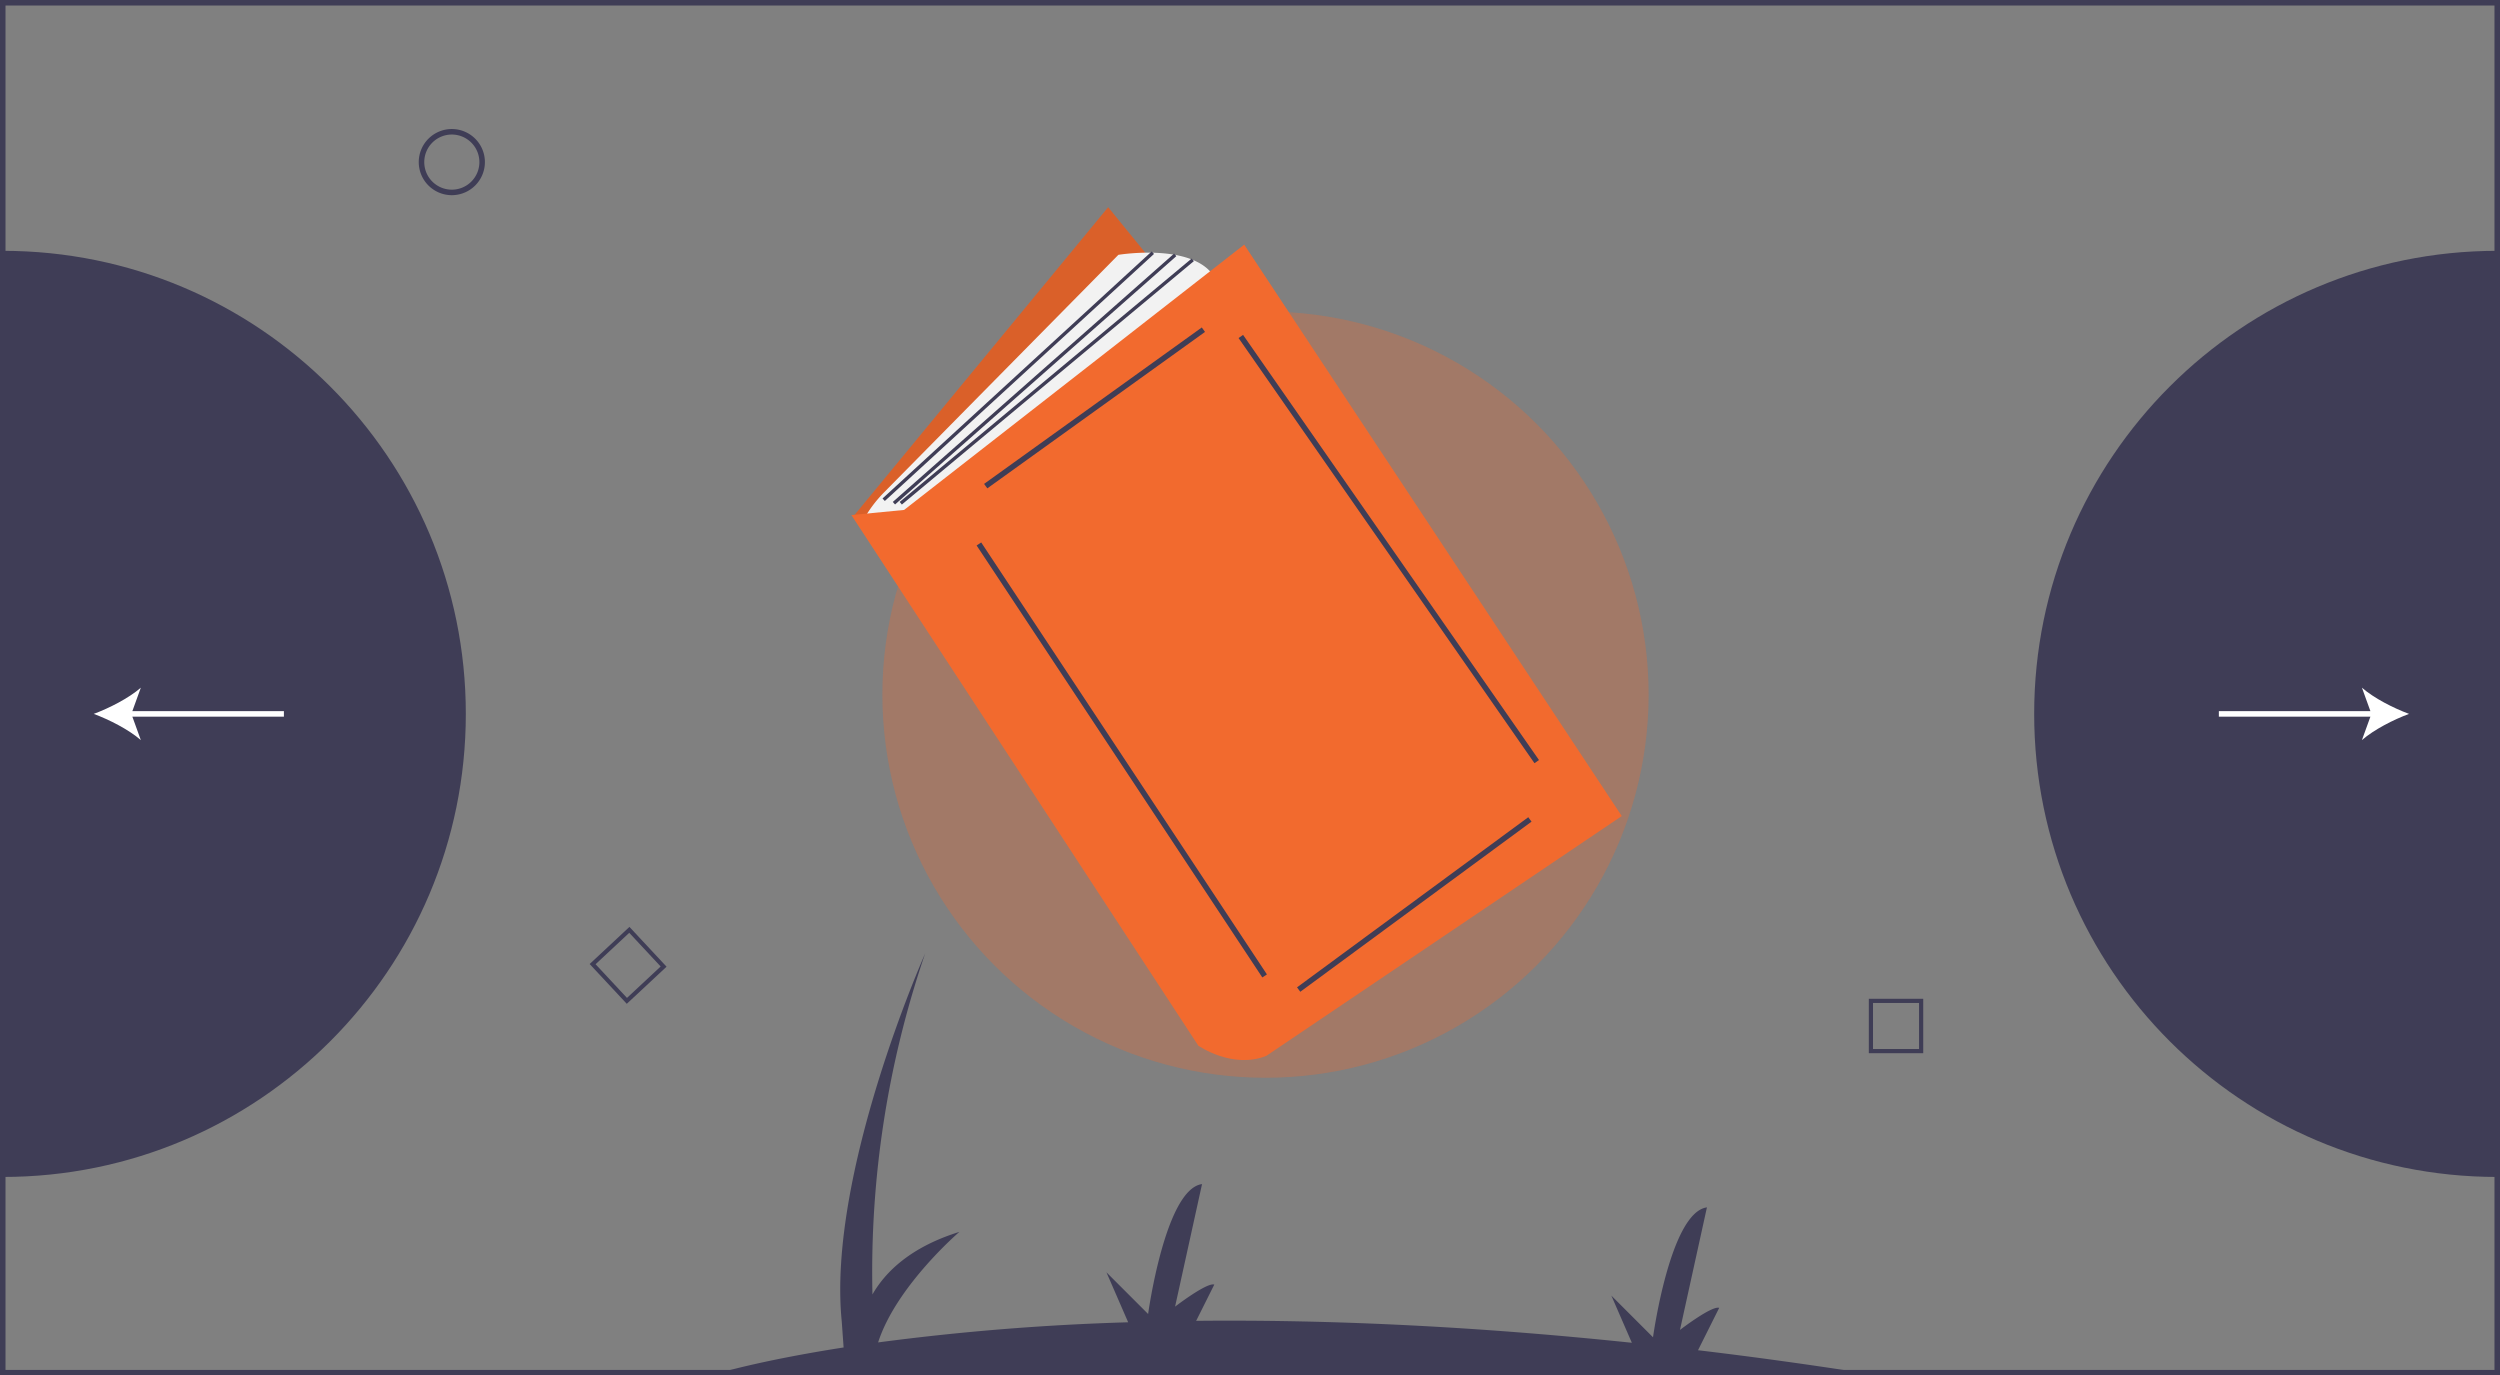 <svg id="b9bf6650-716f-405e-b16b-128ee0039b2f" data-name="Layer 1" xmlns="http://www.w3.org/2000/svg" width="1036" height="569.971" viewBox="0 0 1036 569.971"><rect x="0" y="0" width="1036" height="569.971" fill="#808080" stroke="none"/><title>Books</title><path d="M275.036,460.851c0,105.976-85.918,191.894-191.894,191.894V268.957C189.118,268.957,275.036,354.875,275.036,460.851Z" transform="translate(-82 -165.014)" fill="#3f3d56"/><path d="M924.964,460.851c0,105.976,85.918,191.894,191.894,191.894V268.957C1010.882,268.957,924.964,354.875,924.964,460.851Z" transform="translate(-82 -165.014)" fill="#3f3d56"/><path d="M269.237,245.897a13.707,13.707,0,1,1,13.707-13.707A13.722,13.722,0,0,1,269.237,245.897Zm0-25.129a11.422,11.422,0,1,0,11.422,11.422A11.435,11.435,0,0,0,269.237,220.768Z" transform="translate(-82 -165.014)" fill="#3f3d56"/><path d="M878.989,601.46H856.44V578.911H878.989Zm-20.814-1.735h19.08V580.646H858.175Z" transform="translate(-82 -165.014)" fill="#3f3d56"/><path d="M341.735,580.992l-15.38-16.489,16.489-15.38,15.38,16.489Zm-12.929-16.404,13.014,13.953,13.953-13.014-13.014-13.953Z" transform="translate(-82 -165.014)" fill="#3f3d56"/><path d="M82,165.014V734.986H1118V165.014ZM1115.716,732.701H84.284V167.299h1031.431Z" transform="translate(-82 -165.014)" fill="#3f3d56"/><path d="M856.898,734.415q-37.048-5.8-71.243-9.867l8.778-17.557c-3.047-1.016-16.251,9.141-16.251,9.141L789.355,665.348c-15.235,2.031-22.345,53.831-22.345,53.831L749.743,701.913l8.5,19.549c-69.758-7.33-129.953-9.617-180.554-9.093l7.513-15.027c-3.047-1.016-16.251,9.141-16.251,9.141l11.173-50.784c-15.235,2.031-22.345,53.831-22.345,53.831l-17.267-17.267,9.002,20.706a1013.499,1013.499,0,0,0-103.623,8.345c7.497-23.356,33.679-45.809,33.679-45.809-20.131,6.263-30.605,16.467-36.026,25.925a407.859,407.859,0,0,1,21.806-141.205s-40.627,91.411-34.533,152.352l.773,10.825c-35.345,5.514-53.081,11.012-53.081,11.012Z" transform="translate(-82 -165.014)" fill="#3f3d56"/><circle cx="524.425" cy="287.859" r="158.77" fill="#f26a2e" opacity="0.3"/><polygon points="459.223 85.873 353.51 214.137 509.965 398.782 614.268 276.156 459.223 85.873" fill="#f26a2e"/><polygon points="459.223 85.873 353.51 214.137 509.965 398.782 614.268 276.156 459.223 85.873" opacity="0.1"/><path d="M439.739,380.561h0a53.131,53.131,0,0,1,8.619-11.508l97.094-98.433s33.828-5.638,40.876,11.276L462.291,383.38Z" transform="translate(-82 -165.014)" fill="#f2f2f2"/><path d="M434.805,378.447l143.769,219.882s14.095,9.867,28.19,4.229l147.293-99.37L597.603,266.392,456.653,376.333Z" transform="translate(-82 -165.014)" fill="#f26a2e"/><rect x="480.039" y="332.905" width="111.092" height="2.284" transform="translate(-176.285 210.298) rotate(-35.7)" fill="#3f3d56"/><rect x="545.719" y="372.621" width="2.284" height="214.62" transform="translate(-256.018 216.307) rotate(-33.481)" fill="#3f3d56"/><rect x="608.595" y="538.693" width="118.967" height="2.285" transform="translate(-271.965 335.923) rotate(-36.344)" fill="#3f3d56"/><rect x="656.366" y="285.212" width="2.284" height="214.661" transform="translate(-188.398 280.946) rotate(-34.838)" fill="#3f3d56"/><rect x="428.269" y="320.219" width="151.386" height="1.409" transform="translate(-166.329 260.232) rotate(-42.545)" fill="#3f3d56"/><rect x="432.981" y="321.377" width="155.492" height="1.41" transform="translate(-167.307 253.621) rotate(-41.438)" fill="#3f3d56"/><rect x="437.017" y="322.42" width="157.533" height="1.41" transform="translate(-169.302 240.151) rotate(-39.813)" fill="#3f3d56"/><path d="M1080.306,460.851c-6.487-2.405-14.537-6.512-19.526-10.862l3.517,9.72h-62.804v2.284h62.804l-3.517,9.722C1065.77,467.365,1073.819,463.258,1080.306,460.851Z" transform="translate(-82 -165.014)" fill="#fff"/><path d="M199.649,459.709H136.845l3.517-9.722c-4.989,4.35-13.039,8.457-19.526,10.865,6.487,2.405,14.537,6.512,19.526,10.862l-3.517-9.72h62.804Z" transform="translate(-82 -165.014)" fill="#fff"/></svg>